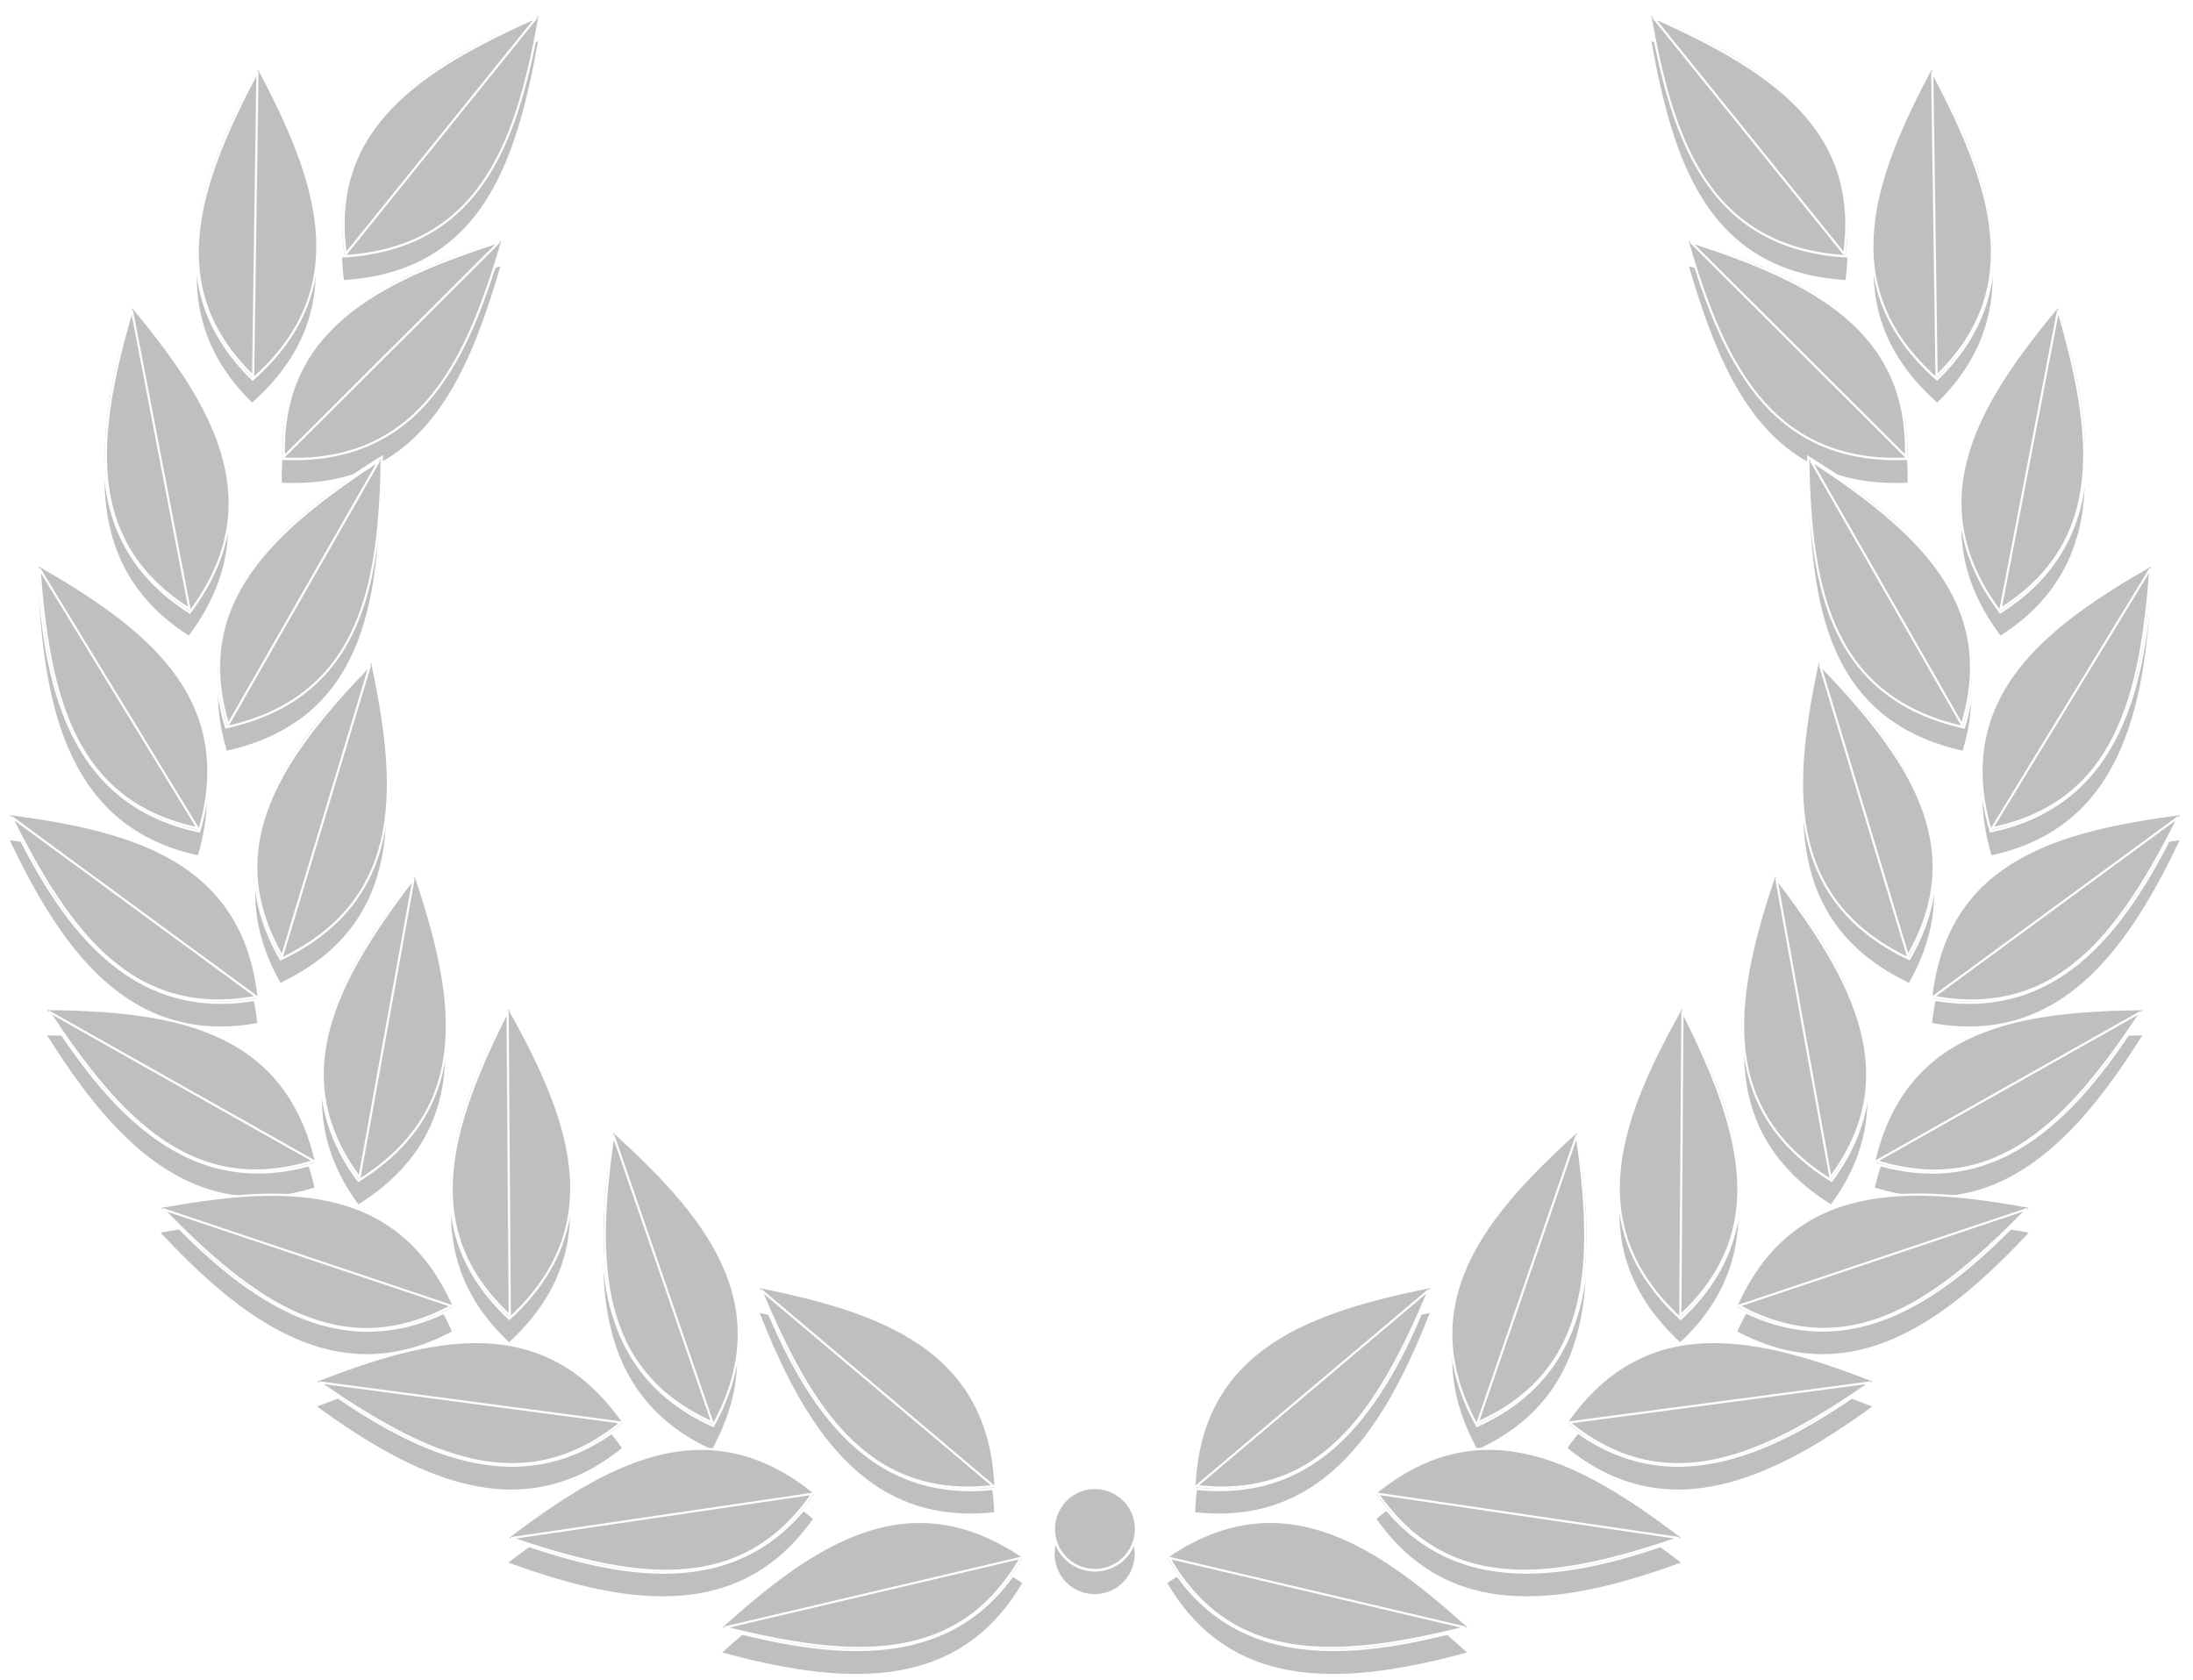 <?xml version="1.0" encoding="UTF-8"?>
<svg viewBox="0 0 940 720" xmlns="http://www.w3.org/2000/svg">
 <defs>
  <filter id="a">
   <feGaussianBlur stdDeviation="6.131"/>
  </filter>
 </defs>
 <path d="m231.28 16.846c-47.174 19.69-92.151 46.942-84.304 103.7 60.925-3.515 75.222-53.112 84.304-103.7zm475.92 0c9.083 50.586 23.379 100.18 84.304 103.7 7.847-56.756-37.13-84.008-84.304-103.7zm-596.74 22.759c-24.976 44.602-43.591 93.785-2.398 133.61 45.777-40.357 26.461-88.195 2.398-133.61zm717.56 0c-24.064 45.414-43.421 93.251 2.356 133.61 41.194-39.824 22.62-89.006-2.356-133.61zm-612.76 73.745c-49.017 14.507-96.65 36.752-94.948 94.022 60.95 3.052 80.481-44.705 94.948-94.022zm507.93 0c14.466 49.317 33.997 97.074 94.948 94.022 1.702-57.271-45.93-79.516-94.948-94.022zm-666.95 28.396c-15.399 48.744-23.601 100.71 24.82 131.34 36.629-48.812 7.963-91.755-24.82-131.34zm825.96 0c-32.783 39.581-61.449 82.525-24.82 131.34 48.422-30.63 40.219-82.592 24.82-131.34zm-718.61 64.827c-43.438 26.95-83.503 60.988-66.72 115.77 59.589-13.17 65.806-64.385 66.72-115.77zm611.29 0c0.913 51.387 7.131 102.6 66.72 115.77 16.783-54.783-23.282-88.822-66.72-115.77zm-758.87 46.191c2.621 51.052 13.126 102.62 69.202 114.38 17.245-58.54-24.646-88.767-69.202-114.38zm906.4 0c-44.556 25.616-86.405 55.844-69.16 114.38 56.076-11.76 66.539-63.332 69.16-114.38zm-763.2 41.311c-36.318 35.974-67.765 78.155-39.165 127.8 55.139-26.152 49.757-77.511 39.165-127.8zm620.04 0c-10.592 50.292-15.974 101.65 39.165 127.8 28.599-49.648-2.848-91.829-39.165-127.8zm-775.9 65.416c21.858 46.21 51.153 89.855 107.48 79.382-6.339-60.697-56.531-72.657-107.48-79.382zm931.77 0c-50.953 6.725-101.19 18.686-107.53 79.382 56.331 10.472 85.668-33.173 107.53-79.382zm-757.35 25.956c-31.96 39.896-58.369 85.374-24.273 131.42 51.782-32.293 40.554-82.673 24.273-131.42zm582.94 0c-16.28 48.748-27.551 99.127 24.231 131.42 34.096-46.047 7.729-91.525-24.231-131.42zm-542.97 56.876c-24.006 45.132-41.54 94.726 0.505 133.65 44.894-41.337 24.535-88.768-0.505-133.65zm503.01 0c-25.04 44.883-45.441 92.313-0.547 133.65 42.045-38.924 24.553-88.519 0.547-133.65zm-701.49 0.925c27.191 43.287 61.462 83.176 116.15 66.089-13.502-59.514-64.759-65.462-116.15-66.089zm899.96 0c-51.391 0.627-102.69 6.575-116.19 66.089 54.688 17.088 89.001-22.802 116.19-66.089zm-656.89 52.164c-8.378 50.428-9.176 103 43.078 126.5 29.386-53.486-5.045-91.931-43.078-126.5zm413.78 0c-38.033 34.568-72.464 73.013-43.078 126.5 52.254-23.502 51.456-76.071 43.078-126.5zm-561.44 27.26c-15.132 0.159-31.057 2.456-46.864 5.301 34.886 37.364 76.113 70.031 126.58 42.909-16.853-38.422-46.43-48.559-79.719-48.21zm704.6 0c-31.438 0.615-59.131 11.534-75.218 48.21 50.47 27.121 91.696-5.545 126.58-42.909-17.388-3.129-34.898-5.623-51.365-5.301zm-494.47 39.376c18.691 47.579 44.98 93.141 101.89 86.492-2.23-60.986-51.506-76.345-101.89-86.492zm288.88 0c-50.383 10.147-99.701 25.506-101.93 86.492 56.909 6.649 83.24-38.913 101.93-86.492zm-411.97 23.853c-21.541 0.457-44.422 8.087-66.888 16.785 41.356 30.047 88.04 54.273 132.43 18.047-18.432-26.671-41.129-35.35-65.542-34.832zm530.48 0c-22.677 0.624-43.719 9.828-60.999 34.832 44.391 36.226 91.074 12 132.43-18.047-22.466-8.699-45.348-16.328-66.888-16.785-1.526-0.032-3.032-0.042-4.543 0zm-433.39 45.728c-28.573 0.541-55.895 18.522-81.949 38.24 48.022 17.523 99.58 28.016 132.3-19.015-16.21-13.315-32.086-18.9-47.579-19.225-0.924-0.019-1.855-0.017-2.776 0zm338.06 0c-15.493 0.325-31.326 5.91-47.537 19.225 32.724 47.031 84.24 36.538 132.26 19.015-26.894-20.354-55.148-38.86-84.725-38.24zm-167.64 16.743c-9.758 0-17.669 7.91-17.669 17.669 0 9.758 7.91 17.711 17.669 17.711 9.758 0 17.669-7.952 17.669-17.711 0-9.758-7.91-17.669-17.669-17.669zm-75.218 14.682c-31.226 0.038-59.168 21.806-85.44 45.434 49.331 13.402 101.61 19.466 130.24-30.163-15.707-10.816-30.609-15.288-44.802-15.271zm150.44 0c-14.193-0.017-29.054 4.455-44.76 15.271 28.633 49.628 80.87 43.565 130.2 30.163-26.272-23.628-54.215-45.395-85.44-45.434z" fill="#bfbfbf" fill-rule="evenodd" filter="url(#a)" stroke="#fff"/>
 <g transform="matrix(1.346 0 0 1.346 -138.36 -200.69)">
  <g transform="matrix(.506 0 0 .506 182.66 465.19)">
   <g transform="matrix(.573 -.905 1.001 .445 -415.05 619.46)" fill="#bfbfbf" fill-rule="evenodd" stroke="#fff" stroke-width="1.363">
    <path d="m573.29 572.67c15.54-82.642-46.436-108.37-111.47-127.19 10.795 66.193 32.502 130.41 111.47 127.19z"/>
    <path d="m572.36 571.21l-109.29-123.71c13.272 70.38 34.372 126.76 109.29 123.71z"/>
   </g>
   <g transform="matrix(1.068 -.08 .24 1.069 -65.931 -10.494)" fill="#bfbfbf" fill-rule="evenodd" stroke="#fff" stroke-width="1.363">
    <path d="m425.71 333.58c15.54-82.642-46.436-108.37-111.47-127.19 10.795 66.193 32.502 130.41 111.47 127.19z"/>
    <path d="m424.78 332.12l-109.29-123.71c13.272 70.38 34.372 126.76 109.29 123.71z"/>
   </g>
   <g transform="matrix(.648 -.853 .96 .528 -537.82 514.57)" fill="#bfbfbf" fill-rule="evenodd" stroke="#fff" stroke-width="1.363">
    <path d="m571.02 545.13c15.54-82.642-46.436-108.37-111.47-127.19 10.795 66.193 32.502 130.41 111.47 127.19z"/>
    <path d="m570.09 543.67l-109.29-123.71c13.272 70.38 34.372 126.76 109.29 123.71z"/>
   </g>
   <g transform="matrix(.958 .479 -.342 1.04 150.49 -161.53)" fill="#bfbfbf" fill-rule="evenodd" stroke="#fff" stroke-width="1.363">
    <path d="m253.85 300.45c15.54-82.642-46.436-108.37-111.47-127.19 10.795 66.193 32.502 130.41 111.47 127.19z"/>
    <path d="m252.92 298.99l-109.29-123.71c13.272 70.38 34.372 126.76 109.29 123.71z"/>
   </g>
   <g transform="matrix(.857 -.642 .778 .771 -591.36 267.3)" fill="#bfbfbf" fill-rule="evenodd" stroke="#fff" stroke-width="1.363">
    <path d="m546.64 459.97c15.54-82.642-46.436-108.37-111.47-127.19 10.795 66.193 32.502 130.41 111.47 127.19z"/>
    <path d="m545.71 458.51l-109.29-123.71c13.272 70.38 34.372 126.76 109.29 123.71z"/>
   </g>
   <g transform="matrix(.755 .759 -.656 .877 268.13 -190.62)" fill="#bfbfbf" fill-rule="evenodd" stroke="#fff" stroke-width="1.363">
    <path d="m144.1 326.53c15.54-82.642-46.436-108.37-111.47-127.19 10.795 66.193 32.502 130.41 111.47 127.19z"/>
    <path d="m143.17 325.07l-109.29-123.71c13.272 70.38 34.372 126.76 109.29 123.71z"/>
   </g>
   <g transform="matrix(.964 -.467 .617 .905 -621.14 68.843)" fill="#bfbfbf" fill-rule="evenodd" stroke="#fff" stroke-width="1.363">
    <path d="m515.63 408.83c15.54-82.642-46.436-108.37-111.47-127.19 10.795 66.193 32.502 130.41 111.47 127.19z"/>
    <path d="m514.7 407.37l-109.29-123.71c13.272 70.38 34.372 126.76 109.29 123.71z"/>
   </g>
   <g transform="matrix(.601 .886 -.807 .74 304.61 -220.14)" fill="#bfbfbf" fill-rule="evenodd" stroke="#fff" stroke-width="1.363">
    <path d="m84.385 356.34c15.54-82.642-46.436-108.37-111.47-127.19 10.795 66.193 32.502 130.41 111.47 127.19z"/>
    <path d="m83.453 354.88l-109.29-123.71c13.272 70.38 34.372 126.76 109.29 123.71z"/>
   </g>
   <g transform="matrix(1.035 -.277 .434 1.005 -608.74 -129.32)" fill="#bfbfbf" fill-rule="evenodd" stroke="#fff" stroke-width="1.363">
    <path d="m474.53 366.11c15.54-82.642-46.436-108.37-111.47-127.19 10.795 66.193 32.502 130.41 111.47 127.19z"/>
    <path d="m473.59 364.65l-109.29-123.71c13.272 70.38 34.372 126.76 109.29 123.71z"/>
   </g>
   <g transform="matrix(.747 .768 -.665 .87 125.86 -397.64)">
    <g transform="matrix(.916 .283 -.296 1 202 -80.531)" fill="#bfbfbf" fill-rule="evenodd" stroke="#fff" stroke-width="1.363">
     <path d="m50.072 379.54c15.54-82.642-46.436-108.37-111.47-127.19 10.795 66.193 32.502 130.41 111.47 127.19z"/>
     <path d="m49.14 378.08l-109.29-123.71c13.272 70.38 34.372 126.76 109.29 123.71z"/>
    </g>
   </g>
   <g transform="matrix(1.06 -.152 .312 1.05 -573.18 -289.86)" fill="#bfbfbf" fill-rule="evenodd" stroke="#fff" stroke-width="1.363">
    <path d="m444.25 344.2c15.54-82.642-46.436-108.37-111.47-127.19 10.795 66.193 32.502 130.41 111.47 127.19z"/>
    <path d="m443.32 342.74l-109.29-123.71c13.272 70.38 34.372 126.76 109.29 123.71z"/>
   </g>
   <g transform="matrix(.271 1.036 -1.008 .429 425.16 -343.1)" fill="#bfbfbf" fill-rule="evenodd" stroke="#fff" stroke-width="1.363">
    <path d="m-9.959 434.48c15.54-82.642-46.436-108.37-111.47-127.19 10.795 66.193 32.502 130.41 111.47 127.19z"/>
    <path d="m-10.89 433.02l-109.29-123.71c13.272 70.38 34.372 126.76 109.29 123.71z"/>
   </g>
   <g transform="matrix(1.038 .263 -.111 1.089 -337.73 -516.6)" fill="#bfbfbf" fill-rule="evenodd" stroke="#fff" stroke-width="1.363">
    <path d="m326.38 302.31c15.54-82.642-46.436-108.37-111.47-127.19 10.795 66.193 32.502 130.41 111.47 127.19z"/>
    <path d="m325.45 300.85l-109.29-123.71c13.272 70.38 34.372 126.76 109.29 123.71z"/>
   </g>
   <g transform="matrix(-.013 1.071 -1.085 .147 574.43 -341.58)" fill="#bfbfbf" fill-rule="evenodd" stroke="#fff" stroke-width="1.363">
    <path d="m-65.146 512.51c15.54-82.642-46.436-108.37-111.47-127.19 10.795 66.193 32.502 130.41 111.47 127.19z"/>
    <path d="m-66.078 511.05l-109.29-123.71c13.272 70.38 34.372 126.76 109.29 123.71z"/>
   </g>
   <g transform="matrix(.881 .61 -.485 .982 -70.368 -666.84)" fill="#bfbfbf" fill-rule="evenodd" stroke="#fff" stroke-width="1.363">
    <path d="m205.6 307.63c15.54-82.642-46.436-108.37-111.47-127.19 10.795 66.193 32.502 130.41 111.47 127.19z"/>
    <path d="m204.67 306.17l-109.29-123.71c13.272 70.38 34.372 126.76 109.29 123.71z"/>
   </g>
   <g transform="matrix(.103 1.066 -1.063 .263 572.88 -541.28)" fill="#bfbfbf" fill-rule="evenodd" stroke="#fff" stroke-width="1.363">
    <path d="m-45.29 479.75c15.54-82.642-46.436-108.37-111.47-127.19 10.795 66.193 32.502 130.41 111.47 127.19z"/>
    <path d="m-46.222 478.29l-109.29-123.71c13.272 70.38 34.372 126.76 109.29 123.71z"/>
   </g>
   <g transform="matrix(.738 .776 -.674 .863 122.13 -776.62)" fill="#bfbfbf" fill-rule="evenodd" stroke="#fff" stroke-width="1.363">
    <path d="m136.98 329.45c15.54-82.642-46.436-108.37-111.47-127.19 10.795 66.193 32.502 130.41 111.47 127.19z"/>
    <path d="m136.05 327.99l-109.29-123.71c13.272 70.38 34.372 126.76 109.29 123.71z"/>
   </g>
  </g>
  <g transform="matrix(-.506 0 0 .506 583.8 465.19)">
   <g transform="matrix(.573 -.905 1.001 .445 -415.05 619.46)" fill="#bfbfbf" fill-rule="evenodd" stroke="#fff" stroke-width="1.363">
    <path d="m469.86 362.3c15.54-82.642-46.436-108.37-111.47-127.19 10.795 66.193 32.502 130.41 111.47 127.19z"/>
    <path d="m468.93 360.84l-109.29-123.71c13.272 70.38 34.372 126.76 109.29 123.71z"/>
   </g>
   <g transform="matrix(1.068 -.08 .24 1.069 -65.931 -10.494)" fill="#bfbfbf" fill-rule="evenodd" stroke="#fff" stroke-width="1.363">
    <path d="m177.26 314.95c15.54-82.642-46.436-108.37-111.47-127.19 10.795 66.193 32.502 130.41 111.47 127.19z"/>
    <path d="m176.33 313.49l-109.29-123.71c13.272 70.38 34.372 126.76 109.29 123.71z"/>
   </g>
   <g transform="matrix(.648 -.853 .96 .528 -537.82 514.57)" fill="#bfbfbf" fill-rule="evenodd" stroke="#fff" stroke-width="1.363">
    <path d="m448.29 346.78c15.54-82.642-46.436-108.37-111.47-127.19 10.795 66.193 32.502 130.41 111.47 127.19z"/>
    <path d="m447.36 345.32l-109.29-123.71c13.272 70.38 34.372 126.76 109.29 123.71z"/>
   </g>
   <g transform="matrix(.958 .479 -.342 1.04 150.49 -161.53)" fill="#bfbfbf" fill-rule="evenodd" stroke="#fff" stroke-width="1.363">
    <path d="m11.918 411.91c15.54-82.642-46.436-108.37-111.47-127.19 10.795 66.193 32.502 130.41 111.47 127.19z"/>
    <path d="m10.986 410.45l-109.29-123.71c13.272 70.38 34.372 126.76 109.29 123.71z"/>
   </g>
   <g transform="matrix(.857 -.642 .778 .771 -591.36 267.3)" fill="#bfbfbf" fill-rule="evenodd" stroke="#fff" stroke-width="1.363">
    <path d="m367.3 310.64c15.54-82.642-46.436-108.37-111.47-127.19 10.795 66.193 32.502 130.41 111.47 127.19z"/>
    <path d="m366.37 309.18l-109.29-123.71c13.272 70.38 34.372 126.76 109.29 123.71z"/>
   </g>
   <g transform="matrix(.755 .759 -.656 .877 268.13 -190.62)" fill="#bfbfbf" fill-rule="evenodd" stroke="#fff" stroke-width="1.363">
    <path d="m-59.893 503.13c15.54-82.642-46.436-108.37-111.47-127.19 10.795 66.193 32.502 130.41 111.47 127.19z"/>
    <path d="m-60.825 501.67l-109.29-123.71c13.272 70.38 34.372 126.76 109.29 123.71z"/>
   </g>
   <g transform="matrix(.964 -.467 .617 .905 -621.14 68.843)" fill="#bfbfbf" fill-rule="evenodd" stroke="#fff" stroke-width="1.363">
    <path d="m305.17 300.13c15.54-82.642-46.436-108.37-111.47-127.19 10.795 66.193 32.502 130.41 111.47 127.19z"/>
    <path d="m304.24 298.67l-109.29-123.71c13.272 70.38 34.372 126.76 109.29 123.71z"/>
   </g>
   <g transform="matrix(.601 .886 -.807 .74 304.61 -220.14)" fill="#bfbfbf" fill-rule="evenodd" stroke="#fff" stroke-width="1.363">
    <path d="m-87.79 562.44c15.54-82.642-46.436-108.37-111.47-127.19 10.795 66.193 32.502 130.41 111.47 127.19z"/>
    <path d="m-88.721 560.98l-109.29-123.71c13.272 70.38 34.372 126.76 109.29 123.71z"/>
   </g>
   <g transform="matrix(1.035 -.277 .434 1.005 -608.74 -129.32)" fill="#bfbfbf" fill-rule="evenodd" stroke="#fff" stroke-width="1.363">
    <path d="m240.75 301.74c15.54-82.642-46.436-108.37-111.47-127.19 10.795 66.193 32.502 130.41 111.47 127.19z"/>
    <path d="m239.82 300.29l-109.29-123.71c13.272 70.38 34.372 126.76 109.29 123.71z"/>
   </g>
   <g transform="matrix(.747 .768 -.665 .87 125.86 -397.64)">
    <g transform="matrix(.916 .283 -.296 1 202 -80.531)" fill="#bfbfbf" fill-rule="evenodd" stroke="#fff" stroke-width="1.363">
     <path d="m-99.484 600.29c15.54-82.642-46.436-108.37-111.47-127.19 10.795 66.193 32.502 130.41 111.47 127.19z"/>
     <path d="m-100.42 598.83l-109.29-123.71c13.272 70.38 34.372 126.76 109.29 123.71z"/>
    </g>
   </g>
   <g transform="matrix(1.06 -.152 .312 1.05 -573.18 -289.86)" fill="#bfbfbf" fill-rule="evenodd" stroke="#fff" stroke-width="1.363">
    <path d="m200.13 308.86c15.54-82.642-46.436-108.37-111.47-127.19 10.795 66.193 32.502 130.41 111.47 127.19z"/>
    <path d="m199.2 307.4l-109.29-123.71c13.272 70.38 34.372 126.76 109.29 123.71z"/>
   </g>
   <g transform="matrix(.271 1.036 -1.008 .429 425.16 -343.1)" fill="#bfbfbf" fill-rule="evenodd" stroke="#fff" stroke-width="1.363">
    <path d="m-109.68 675.4c15.54-82.642-46.436-108.37-111.47-127.19 10.795 66.193 32.502 130.41 111.47 127.19z"/>
    <path d="m-110.61 673.95l-109.29-123.71c13.272 70.38 34.372 126.76 109.29 123.71z"/>
   </g>
   <g transform="matrix(1.038 .263 -.111 1.089 -337.73 -516.6)" fill="#bfbfbf" fill-rule="evenodd" stroke="#fff" stroke-width="1.363">
    <path d="m73.03 363.47c15.54-82.642-46.436-108.37-111.47-127.19 10.795 66.193 32.502 130.41 111.47 127.19z"/>
    <path d="m72.098 362.01l-109.29-123.71c13.272 70.38 34.372 126.76 109.29 123.71z"/>
   </g>
   <g transform="matrix(-.013 1.071 -1.085 .147 574.43 -341.58)" fill="#bfbfbf" fill-rule="evenodd" stroke="#fff" stroke-width="1.363">
    <path d="m-99.362 761.53c15.54-82.642-46.436-108.37-111.47-127.19 10.795 66.193 32.502 130.41 111.47 127.19z"/>
    <path d="m-100.29 760.07l-109.29-123.71c13.272 70.38 34.372 126.76 109.29 123.71z"/>
   </g>
   <g transform="matrix(.881 .61 -.485 .982 -70.368 -666.84)" fill="#bfbfbf" fill-rule="evenodd" stroke="#fff" stroke-width="1.363">
    <path d="m-22.716 449.36c15.54-82.642-46.436-108.37-111.47-127.19 10.795 66.193 32.502 130.41 111.47 127.19z"/>
    <path d="m-23.648 447.9l-109.29-123.71c13.272 70.38 34.372 126.76 109.29 123.71z"/>
   </g>
   <g transform="matrix(.103 1.066 -1.063 .263 572.88 -541.28)" fill="#bfbfbf" fill-rule="evenodd" stroke="#fff" stroke-width="1.363">
    <path d="m-106.43 727.63c15.54-82.642-46.436-108.37-111.47-127.19 10.795 66.193 32.502 130.41 111.47 127.19z"/>
    <path d="m-107.36 726.17l-109.29-123.71c13.272 70.38 34.372 126.76 109.29 123.71z"/>
   </g>
   <g transform="matrix(.738 .776 -.674 .863 122.13 -776.62)" fill="#bfbfbf" fill-rule="evenodd" stroke="#fff" stroke-width="1.363">
    <path d="m-63.666 509.81c15.54-82.642-46.436-108.37-111.47-127.19 10.795 66.193 32.502 130.41 111.47 127.19z"/>
    <path d="m-64.598 508.35l-109.29-123.71c13.272 70.38 34.372 126.76 109.29 123.71z"/>
   </g>
  </g>
  <path d="m464.61 635.96a13.132 13.132 0 1 1 -26.264 0 13.132 13.132 0 1 1 26.264 0z" fill="#bfbfbf" stroke="#fff" stroke-linecap="round" stroke-width=".849"/>
 </g>
</svg>
